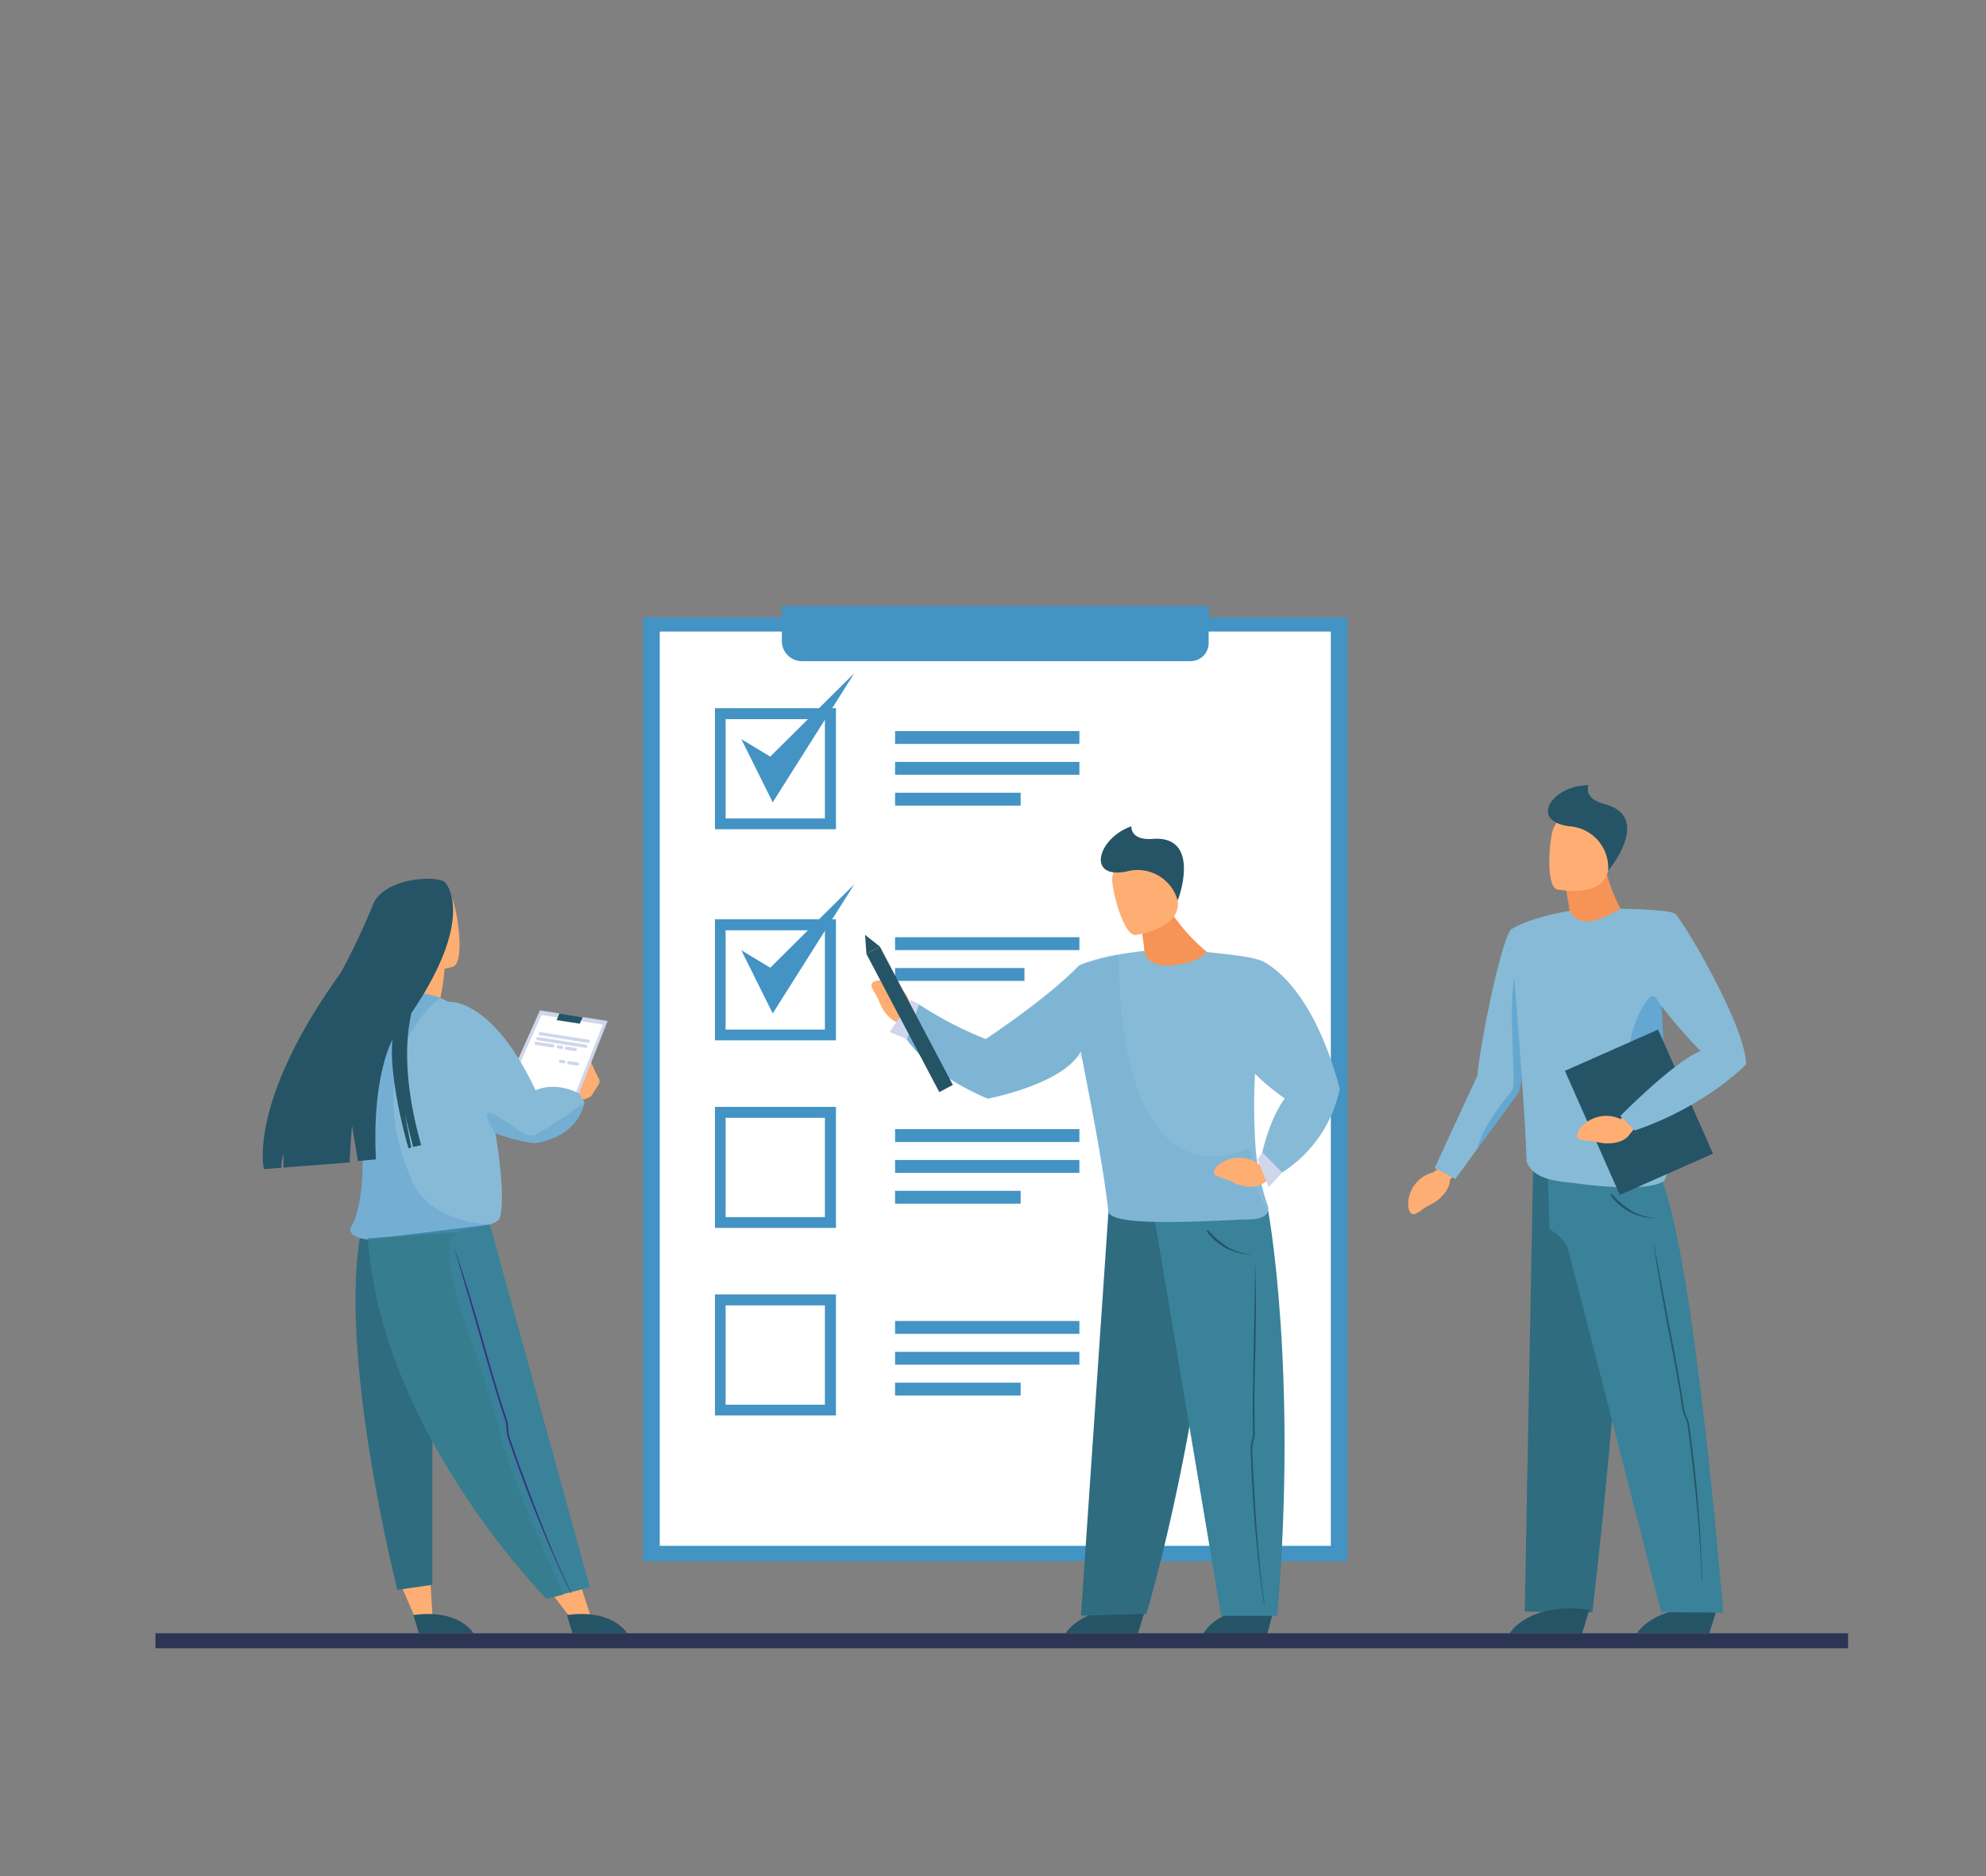 <svg id="Layer_1" data-name="Layer 1" xmlns="http://www.w3.org/2000/svg" viewBox="0 0 360 340"><rect x="0" y="0" width="360" height="340" fill="#808080" stroke="none"/><defs><style>.cls-1{fill:#2f6c7f;}.cls-2{fill:#255466;}.cls-3{fill:#ffae73;}.cls-4{fill:#398299;}.cls-5{fill:#87bad6;}.cls-10,.cls-13,.cls-6{fill:#4b99cc;}.cls-6{opacity:0.57;}.cls-7{fill:#f69457;}.cls-8{fill:#4393c4;}.cls-9{fill:#fff;}.cls-10{opacity:0.14;}.cls-11{fill:#d0d6ec;}.cls-12{fill:#555ca5;}.cls-13{opacity:0.31;}.cls-14{fill:#333383;}.cls-15{fill:#357c8c;opacity:0.72;}.cls-16{fill:#e7b2b6;}.cls-17{fill:#2d3554;}</style></defs><title>steps_01</title><g id="man_1" data-name="man 1"><path class="cls-1" d="M277.92,210.59l17.46,3.16s-2.21,40.42-6.74,78.44l-12.25-.12Z"/><path class="cls-2" d="M311.17,291.73,309.85,296H296.73S300.09,290.25,311.17,291.73Z"/><path class="cls-2" d="M288.1,291.73,286.78,296H273.66S277,290.25,288.1,291.73Z"/><path class="cls-3" d="M261.75,211l-1.95,1.47a6,6,0,0,0-4.54,6.08s.16,2.09,1.52,1.33.76-.65,2.7-1.67,3.35-2.83,3.34-4.4l1.93-2.25Z"/><path class="cls-4" d="M312.36,292.26S307,224.46,300.43,212l-19.93-1.44.38,12.27a7.74,7.74,0,0,1,3.25,3.1l17,66.24Z"/><path class="cls-5" d="M282.66,165.45l-3.1,13.71-4.25,18.75-7.5,10.26-4,5.5-3.75-2,7.73-16.7c.71-7.28,4.6-25.4,6.13-26.48C276.6,166.55,282.66,165.45,282.66,165.45Z"/><path class="cls-6" d="M279.56,179.16l-4.25,18.75-7.5,10.26c.89-4.11,5.4-9.4,6.33-10.64s-1.48-19.88,1.36-22.95,4,4.32,4,4.32Z"/><path class="cls-7" d="M283.28,158.57a68.56,68.56,0,0,1,1.43,7.9s4.14,3.59,5.87,3.26c1.5-.28,3.24-5,3.24-5s-1.65-2.35-3.28-9Z"/><path class="cls-3" d="M282.24,161.18s8.27,1.74,9.27-3.43,2.75-8.43-2.49-9.76-6.65.45-7.41,2.09S280.11,160.59,282.24,161.18Z"/><path class="cls-2" d="M291.51,157.75a7.54,7.54,0,0,0-7-8c-7.46-.95-3.11-7.46,3.44-7.45,0,0-1.07,2.36,2.88,3.41C299.16,147.9,292.44,156.77,291.51,157.75Z"/><path class="cls-2" d="M300.17,220.74a9.73,9.73,0,0,1-8.28-4.22l.26-.15a16.66,16.66,0,0,0,3.87,3.24A10.12,10.12,0,0,0,300.17,220.74Z"/><path class="cls-2" d="M308.52,286.42c-.11-6.15-.56-13.39-1.41-20.88-.13-1.15-.27-2.33-.42-3.5s-.33-2.61-.51-3.91a5.92,5.92,0,0,0-.47-1.4,5.91,5.91,0,0,1-.44-1.28c-.71-4.91-1.56-9.37-2.32-13.3-.2-1-.4-2-.58-3-1.69-9-2.62-14-2.63-14.08h0c0,.05.64,5.15,2.34,14.11.18,1,.38,2,.58,3,.76,3.93,1.62,8.38,2.32,13.28a6.61,6.61,0,0,0,.46,1.36,5.73,5.73,0,0,1,.45,1.32c.18,1.29.35,2.6.51,3.9s.29,2.35.42,3.5c.84,7.48,1.51,14.75,1.62,20.89Z"/><path class="cls-5" d="M301.3,214.23c-.13.05-2.9,1.94-15.57.23-2.81-.38-7.68-.43-9-3.94-.39-12-3-42-2.87-42.08a39.18,39.18,0,0,1,10.6-3.35,3.64,3.64,0,0,0,3.08,1.91c1.91.05,4.73-1.43,6.23-2.31a42.88,42.88,0,0,1,6,.91c.19,0,.92,7.68,1.42,16.82.15,2.72.27,5.56.36,8.38C301.93,201.74,303.41,213.47,301.3,214.23Z"/><path class="cls-6" d="M301.6,190.8c-2,.93-6,2.37-6.15-.37-.23-3.69,2.78-9.66,4-9.89.7-.13,1.38,1,1.82,1.88C301.39,185.14,301.51,188,301.6,190.8Z"/><rect class="cls-2" x="287.86" y="189.27" width="18.47" height="24.59" transform="translate(-56.17 137.53) rotate(-23.88)"/><path class="cls-3" d="M294.38,202.07l-.61.75a6.06,6.06,0,0,0-7.42,1.77s-1.23,1.71.31,2,1,0,3.17.45,4.41,0,5.41-1.25l1.1-1.37Z"/><path class="cls-5" d="M293.9,164.69s8.61.07,9.76.92,12.67,19.94,12.87,27.27c0,0-7.15,7.55-20.2,12l-2.62-2.64s9.84-9.95,14.54-11.77c0,0-7.77-7.88-9.47-12.12S293.9,164.69,293.9,164.69Z"/></g><rect class="cls-8" x="116.57" y="111.87" width="127.69" height="171.07"/><rect class="cls-9" x="119.59" y="114.45" width="121.65" height="165.7"/><path class="cls-8" d="M151.53,150.28H129.6V128.34h21.93Zm-20-1.95h18v-18h-18Z"/><polygon class="cls-8" points="134.38 133.95 140.07 145.4 154.85 122.01 139.62 137.12 134.38 133.95"/><path class="cls-8" d="M151.53,188.54H129.6V166.6h21.93Zm-20-1.95h18v-18h-18Z"/><polygon class="cls-8" points="134.38 172.21 140.07 183.66 154.85 160.27 139.62 175.38 134.38 172.21"/><rect class="cls-8" x="162.25" y="169.85" width="33.41" height="2.33"/><rect class="cls-8" x="162.25" y="175.44" width="23.45" height="2.33"/><rect class="cls-8" x="162.25" y="204.63" width="33.41" height="2.33"/><rect class="cls-8" x="162.25" y="210.22" width="33.41" height="2.33"/><rect class="cls-8" x="162.25" y="215.81" width="22.76" height="2.33"/><rect class="cls-8" x="162.25" y="239.4" width="33.41" height="2.33"/><rect class="cls-8" x="162.25" y="244.99" width="33.41" height="2.33"/><rect class="cls-8" x="162.25" y="250.58" width="22.76" height="2.33"/><path class="cls-8" d="M151.53,222.53H129.6V200.6h21.93Zm-20-1.95h18v-18h-18Z"/><path class="cls-8" d="M151.53,256.52H129.6V234.59h21.93Zm-20-1.95h18v-18h-18Z"/><path class="cls-8" d="M141.73,109.82v6.36a3.64,3.64,0,0,0,3.64,3.64h70.44a3.28,3.28,0,0,0,3.28-3.29v-6.71Z"/><rect class="cls-8" x="162.25" y="132.49" width="33.41" height="2.33"/><rect class="cls-8" x="162.25" y="138.08" width="33.41" height="2.33"/><rect class="cls-8" x="162.25" y="143.67" width="22.76" height="2.33"/><g id="man_2" data-name="man 2"><path class="cls-7" d="M206.67,167.15a45.54,45.54,0,0,1,.89,7.12l9.71,3.36,1.48-5.14a33,33,0,0,1-6.3-6.93Z"/><path class="cls-3" d="M205.83,169.46s8.38-1.07,7.64-6.28-.17-8.85-5.55-8.39-6.14,2.6-6.31,4.4S203.63,169.6,205.83,169.46Z"/><path class="cls-2" d="M213.47,163.18a7.54,7.54,0,0,0-9.19-5.26c-7.37,1.54-5.38-6,.8-8.17,0,0-.23,2.59,3.84,2.28C217.46,151.38,214,162,213.47,163.18Z"/><path class="cls-2" d="M207.6,291.73,206.27,296H193.16S196.52,290.25,207.6,291.73Z"/><path class="cls-2" d="M230.88,291.83l-1.17,4.25H218.1S221.07,290.34,230.88,291.83Z"/><path class="cls-1" d="M200.93,219.57l20.18.16s-3.47,38.59-13.3,72.76l-11.87.32Z"/><path class="cls-4" d="M209.36,221.4l20.52-2s5.39,29,1.65,73.45H221.37Z"/><path class="cls-2" d="M229.14,290.74c-.92-6.07-1.68-13.28-2.1-20.81-.07-1.15-.13-2.33-.18-3.52s-.11-2.63-.15-3.93a6.13,6.13,0,0,1,.23-1.46,5.78,5.78,0,0,0,.21-1.33c-.12-5,0-9.49.07-13.49,0-1,.05-2.08.07-3.09.17-9.1.23-14.25.23-14.3h0c0,.05.23,5.18.06,14.29,0,1,0,2-.07,3.08-.09,4-.19,8.53-.07,13.48a5.34,5.34,0,0,1-.22,1.42,6.07,6.07,0,0,0-.22,1.37c0,1.3.09,2.62.15,3.93s.11,2.36.18,3.51c.41,7.52,1,14.79,1.89,20.86Z"/><path class="cls-2" d="M227,227.3a9.76,9.76,0,0,1-8.29-4.22l.27-.15a16.27,16.27,0,0,0,3.86,3.24A10.11,10.11,0,0,0,227,227.3Z"/><path class="cls-3" d="M166.53,184.72l-1.31-2.06a6,6,0,0,0-5.68-5s-2.09,0-1.45,1.4.59.81,1.44,2.83,2.54,3.57,4.11,3.69l2.08,2.11Z"/><path class="cls-5" d="M242.85,197.41a23.74,23.74,0,0,1-12,16s-.89-3.7-2.14-4.12c0,0,1.24-6.2,4.17-10.21,0,0-1.17-.82-2.69-2.06a33.25,33.25,0,0,1-2.7-2.43A112.52,112.52,0,0,0,227.6,208a41.18,41.18,0,0,0,2.16,10.36S231,221,226.12,221c-.87,0-2.06.08-3.46.14h0c-7.41.31-21.46,1-21.75-1.61-1-9.28-4-23.55-5-29-3.13,6-16.86,8.58-16.86,8.58-12.75-5.36-15.92-12.76-15.92-12.76.2-.3,3.46-4.32,3.46-4.32a68.19,68.19,0,0,0,12.09,6.28s11-7.22,16.76-13.17c.41-.43,3.57-1.44,7.3-2.15,1.46-.28,4.69-.67,4.69-.67a3.7,3.7,0,0,0,.27.94v0s0,0,0,0a3.09,3.09,0,0,0,1.24,1.14h0a4.29,4.29,0,0,0,1.13.42,6.08,6.08,0,0,0,1.48.17h0c3,0,6.63-1.21,7.1-2.5l.37.06c2.4.33,8.4.74,10.25,1.85C239,180.19,242.85,197.41,242.85,197.41Z"/><path class="cls-10" d="M226.12,221l-3.46.14h0c-7.41.31-21.46,1-21.75-1.61-.9-8.4-3.45-20.88-4.64-27.24a.76.76,0,0,0-1.32-.35c-4,4.57-14,6.76-15.64,7.09a.78.78,0,0,1-.45,0c-10.72-4.57-14.58-10.56-15.48-12.22a.78.78,0,0,1,.07-.83c.62-.79,2-2.53,2.74-3.41a.76.76,0,0,1,1-.17,66,66,0,0,0,11.17,5.79A.78.78,0,0,0,179,188c1.85-1.23,11.31-7.61,16.44-13,.38-.39,3.07-1.28,6.4-2a.76.76,0,0,1,.92.73c.78,42.29,19.27,36.22,23,34.56a.76.76,0,0,1,1,.35h0a.79.79,0,0,1,.08.3c.2,4,.89,7.75,2.58,9.54C229.45,218.59,231.55,220.79,226.12,221Z"/><path class="cls-3" d="M229.19,210.57l-.76.59a6.05,6.05,0,0,0-7.62,0s-1.59,1.38-.17,2,1,.22,3,1.17,4.29,1,5.55,0l1.39-1.07Z"/><polygon class="cls-11" points="228.83 208.85 227.97 210.11 229.97 215.15 232.42 212.51 228.83 208.85"/><polygon class="cls-11" points="166.62 181.97 165.13 181.24 161.28 187.03 164.4 188.32 166.62 181.97"/></g><g id="girl"><polygon class="cls-3" points="72.84 287.63 75.23 293.16 78.4 292.77 77.84 283.94 72.84 287.63"/><polygon class="cls-3" points="100.4 289.26 104.06 294.04 107.05 292.88 104.33 284.46 100.4 289.26"/><path class="cls-3" d="M108.51,195.35h0l-.1-.12a28,28,0,0,1-1.23-2.71s-2.78,5.42-2.52,5.58l.11.07.86,1.14,1-.36.19-.07h0a1.1,1.1,0,0,0,.46-.4l1.22-1.94A1.09,1.09,0,0,0,108.51,195.35Z"/><path class="cls-3" d="M81.81,162.47c-1-1.82-2.78-3.72-8.66-1.74s-3.59,5.55-2,11.38a4.64,4.64,0,0,0,3,3.2c-.35,2.86-2.52,7.58-2.52,7.58H79.3a34.35,34.35,0,0,0,1.27-7.34,14.6,14.6,0,0,0,1.51-.34C84.46,174.36,82.81,164.28,81.81,162.47Z"/><path class="cls-1" d="M65.68,222.06l12.7,2.57v62.58l-6.35.92S60.76,243.91,65.68,222.06Z"/><path class="cls-12" d="M64.86,198.28a18,18,0,0,1-1.86-7.6,18.1,18.1,0,0,0,1.86,7.26A92.65,92.65,0,0,1,65.7,210,92.82,92.82,0,0,0,64.86,198.28Z"/><polygon class="cls-11" points="94.03 191.72 97.87 183.11 110.14 185.03 104 200.56 91.65 198.17 94.03 191.72"/><polygon class="cls-9" points="94.68 191.73 98.16 183.93 109.27 185.68 103.7 199.74 92.52 197.58 94.68 191.73"/><path class="cls-2" d="M74.93,292.69l1,3.31h9.91S83.31,291.54,74.93,292.69Z"/><path class="cls-5" d="M105.94,199.79c-1.44,6.66-9,7.37-9,7.37a28.45,28.45,0,0,1-7.16-1.82l.09.47c1.33,7.74,1.44,14.43.44,15.32-2.66,2.35-19.38,4-23.57,3.51s-3.07-2.3-3.07-2.3c3.79-6.57,1.23-24.06,1.23-24.06s-8.4-14.88,5.84-18c3.16-.7,7.68-.52,10.52,1.3,0,0,7.82-1,15.82,16,4-1.68,7.91.61,7.91.61Z"/><path class="cls-2" d="M102.77,292.69l1,3.31h9.91S111.15,291.54,102.77,292.69Z"/><path class="cls-4" d="M66.7,224.63l22.1-2.71,18.12,65.75-7.84,2S69.36,260,66.7,224.63Z"/><path class="cls-13" d="M79.86,180.84s-15,10.45-5.23,33c0,0,2.21,7.24,14.17,8.06.15,0-8,1.75-7.8,1.76-1.59.06-13.48,1-14.31,1-4.18-.47-3.07-2.3-3.07-2.3,3.79-6.57,1.23-24.07,1.23-24.07s-8.4-14.87,5.84-18a17.84,17.84,0,0,1,5.24-.31A14,14,0,0,1,79.86,180.84Z"/><path class="cls-14" d="M103.48,288.71c-2.87-5.93-5.93-13.08-8.74-20.65-.43-1.16-.86-2.36-1.29-3.55s-.94-2.66-1.4-4a6.82,6.82,0,0,1-.23-1.57,6.1,6.1,0,0,0-.2-1.44c-1.69-5-3-9.71-4.2-13.84-.3-1.08-.61-2.14-.9-3.18-2.71-9.37-4.28-14.67-4.3-14.72h0c0,.05,1.88,5.23,4.59,14.62l.91,3.18c1.17,4.12,2.5,8.8,4.19,13.82a6.48,6.48,0,0,1,.22,1.53,5.93,5.93,0,0,0,.21,1.48c.45,1.32.92,2.65,1.39,4s.87,2.39,1.3,3.55c2.8,7.56,5.67,14.84,8.54,20.76Z"/><path class="cls-2" d="M74.58,183.58c11.78-17.34,6.26-23.43,6.26-23.43-.62-1.7-11.43-1.28-13.27,3.91a126.83,126.83,0,0,1-5.79,12.22c-17,23.6-13.93,35.6-13.93,35.6l3.16-.25a7.18,7.18,0,0,1,.37-2.49v2.46l12-.93c.1-2.41.42-6.7.42-6.7l1.08,6.45,3.26-.31c-.67-13.47,2.19-20.09,3-21.73-.73,7.49,2.9,19.71,2.9,19.71l.52-.12-1.18-6.11,1.51,6,1.46-.33C72.87,195.28,73.68,187.42,74.58,183.58Z"/><polygon class="cls-2" points="101.4 183.66 100.9 184.88 105.1 185.52 105.63 184.33 101.4 183.66"/><path class="cls-11" d="M106.59,189l-8.68-1.38a.28.28,0,0,1-.24-.33h0a.28.28,0,0,1,.33-.24l8.68,1.38a.28.28,0,0,1,.24.33h0A.28.28,0,0,1,106.59,189Z"/><path class="cls-11" d="M106.14,189.9l-8.69-1.38a.29.29,0,0,1-.24-.33h0a.29.29,0,0,1,.34-.24l8.68,1.38a.29.29,0,0,1,.24.33h0A.28.28,0,0,1,106.14,189.9Z"/><path class="cls-11" d="M100.14,189.84l-3-.48a.28.28,0,0,1-.24-.33h0a.28.28,0,0,1,.33-.24l3,.48a.28.28,0,0,1,.24.33h0A.29.29,0,0,1,100.14,189.84Z"/><path class="cls-11" d="M101.74,190.09l-.58-.09a.28.28,0,0,1-.24-.33h0a.28.28,0,0,1,.33-.24l.58.09a.28.28,0,0,1,.24.33h0A.28.28,0,0,1,101.74,190.09Z"/><path class="cls-11" d="M104.23,190.49l-1.59-.25a.29.29,0,0,1-.24-.34h0a.29.29,0,0,1,.33-.24l1.59.26a.29.29,0,0,1,.25.33h0A.29.29,0,0,1,104.23,190.49Z"/><path class="cls-11" d="M102.16,192.73l-.58-.1a.28.28,0,0,1-.24-.33h0a.29.29,0,0,1,.33-.24l.58.09a.31.31,0,0,1,.25.34h0A.31.31,0,0,1,102.16,192.73Z"/><path class="cls-11" d="M104.65,193.12l-1.59-.25a.28.28,0,0,1-.24-.33h0a.28.28,0,0,1,.33-.24l1.59.25a.3.3,0,0,1,.25.33h0A.29.29,0,0,1,104.65,193.12Z"/><path class="cls-15" d="M102.17,289l-3.09.79s-29.71-30-32.38-65.38l15.78-1.11s-3.33,2.12,2,16.87,6.4,20.6,6.4,20.6S93.47,270,102.17,289Z"/><path class="cls-16" d="M108.5,184.78h0l-3.28-.49-3.68-.6s0,0,0,0l3.66.58Z"/><path class="cls-13" d="M105.94,199.79c-1.44,6.66-9,7.37-9,7.37a28.45,28.45,0,0,1-7.16-1.82c0,.16-1.94-2.91-1.43-3.6.73-1,6.5,4.39,8.13,4.07S105.94,199.79,105.94,199.79Z"/></g><g id="_pencil" data-name="
pencil"><rect class="cls-2" x="163.5" y="170.57" width="2.78" height="28.32" transform="translate(396.93 271.17) rotate(152.18)"/><polygon class="cls-2" points="156.81 169.42 159.51 171.56 157.05 172.86 156.81 169.42"/></g><rect class="cls-17" x="28.18" y="295.99" width="306.82" height="2.72"/></svg>